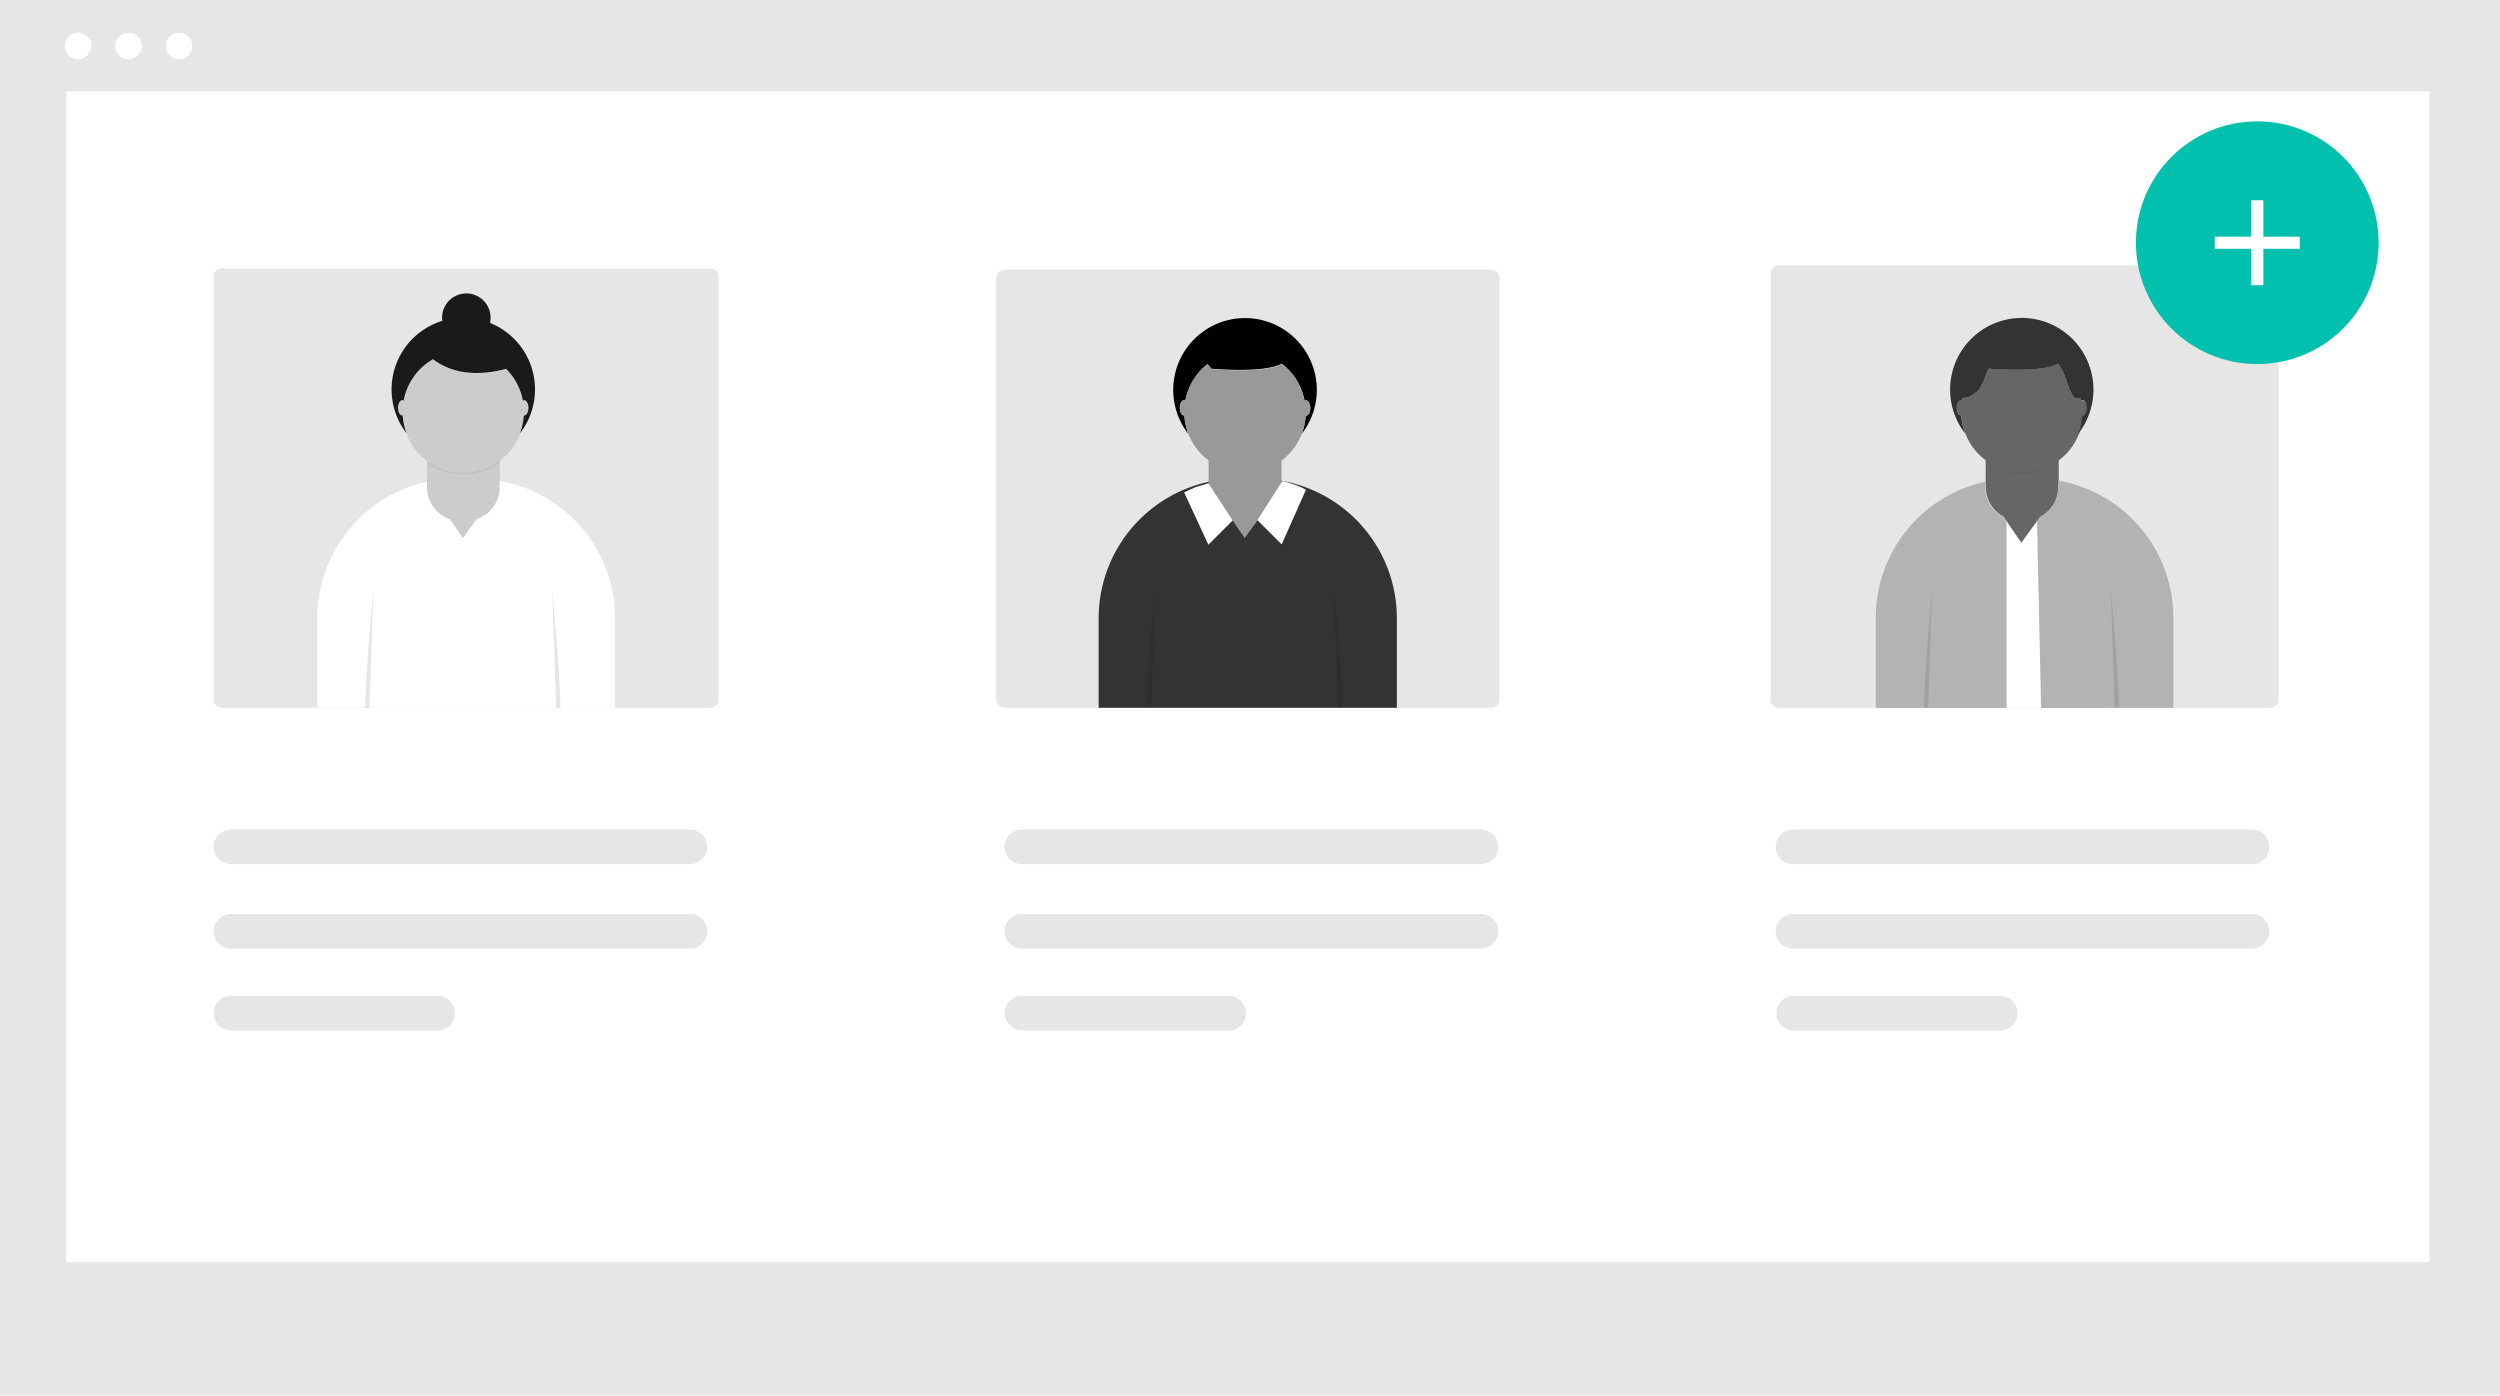 <svg xmlns="http://www.w3.org/2000/svg" viewBox="0 0 412 230"><defs><style>.e6f954fc-5296-4c6c-aed2-afb07e525185{fill:#e6e6e6;}.ef464c09-6f1b-4172-a52e-acf300e2c7f3{fill:#fff;}.e231993e-1858-4a45-9b37-a551c537e16d{fill:#ccc;}.a01695e7-ffff-49c8-8c49-c63ca2c0b78e{fill:#1a1a1a;}.a23bf47c-09a2-47ec-aebf-5f919092d3c2{opacity:0.05;}.a229081c-dd19-4d30-b397-506551574c6b,.a23bf47c-09a2-47ec-aebf-5f919092d3c2{isolation:isolate;}.a229081c-dd19-4d30-b397-506551574c6b{opacity:0.1;}.b8d48a7b-1a7f-4b7f-8775-19aa7469f7ee{fill:#333;}.a0a99a30-6c2d-4f71-a120-b8ad6258e64a{fill:#999;}.f2525711-6440-49a6-896f-a48359ae2b26{fill:#666;}.e2d89d55-b06b-49e2-8956-f682ddd9d47c{fill:#b3b3b3;}.e89c8ed3-a59c-4757-920b-8b5552823cb8{fill:#01c0ad;}.a42b41f4-6ef7-49cc-9608-4173bf4381bf{fill:none;}</style></defs><g id="e6b72df2-7719-423f-b6db-4496e208851c" data-name="Layer 2"><g id="ad3f4bfa-a157-42ab-970d-2a247b8a84e4" data-name="Layer 1"><g id="be648caa-4122-4f41-8dbf-a9cec261f013" data-name="Group 459"><g id="af128d45-d052-4bc0-a0f1-065fe2942cd7" data-name="Group 30"><rect id="ae24863e-f244-4a5e-a31d-a5f57c936393" data-name="Rectangle 17" class="e6f954fc-5296-4c6c-aed2-afb07e525185" width="412" height="230"/><circle id="b4ac72b6-2c43-4363-b852-d0cf95c0c428" data-name="Ellipse 13" class="ef464c09-6f1b-4172-a52e-acf300e2c7f3" cx="12.86" cy="7.58" r="2.19"/><circle id="e5a1d330-f084-42db-92f1-e603170eafdb" data-name="Ellipse 14" class="ef464c09-6f1b-4172-a52e-acf300e2c7f3" cx="21.19" cy="7.58" r="2.19"/><circle id="ac594904-a99d-41d2-ad47-b43cb84ca1f6" data-name="Ellipse 15" class="ef464c09-6f1b-4172-a52e-acf300e2c7f3" cx="29.52" cy="7.58" r="2.19"/><rect id="aa3c7129-c865-4724-9169-f6497e075c91" data-name="Rectangle 18" class="ef464c09-6f1b-4172-a52e-acf300e2c7f3" x="10.93" y="15.03" width="389.45" height="192.96"/><path id="bb7e64db-0445-4242-8ee9-eb1225d61cde" data-name="Path 56" class="e6f954fc-5296-4c6c-aed2-afb07e525185" d="M36.58,44.22a1.37,1.37,0,0,0-1.37,1.37v69.68a1.37,1.37,0,0,0,1.37,1.38h80.47a1.38,1.38,0,0,0,1.38-1.38V45.59a1.37,1.37,0,0,0-1.38-1.37Z"/><path id="ff514f1a-a67d-4afd-adda-93a07444409f" data-name="Path 57" class="e6f954fc-5296-4c6c-aed2-afb07e525185" d="M165.55,44.44a1.38,1.38,0,0,0-1.38,1.38v69.45a1.38,1.38,0,0,0,1.38,1.38h80.21a1.37,1.37,0,0,0,1.37-1.38V45.82a1.37,1.37,0,0,0-1.37-1.38Z"/><path id="b2585dc5-9e1f-4693-a44b-8a97867c6c07" data-name="Path 58" class="e6f954fc-5296-4c6c-aed2-afb07e525185" d="M293.15,43.72a1.38,1.38,0,0,0-1.38,1.38v70.18a1.37,1.37,0,0,0,1.38,1.37h81a1.37,1.37,0,0,0,1.38-1.37V45.1a1.38,1.38,0,0,0-1.38-1.38Z"/><path id="b913e0d6-4aac-4426-afe0-cf95466c199f" data-name="Path 59" class="e6f954fc-5296-4c6c-aed2-afb07e525185" d="M38.06,150.63a2.85,2.85,0,1,0,0,5.7h75.65a2.85,2.85,0,1,0,0-5.7Z"/><path id="ea25045f-b1d7-49bb-8775-c0d69bb2b12b" data-name="Path 60" class="e6f954fc-5296-4c6c-aed2-afb07e525185" d="M38.06,164.11a2.85,2.85,0,0,0,0,5.7H72.12a2.85,2.85,0,1,0,0-5.7Z"/><path id="a20f028e-69f4-4eb3-89c0-68e8341e4a33" data-name="Path 61" class="e6f954fc-5296-4c6c-aed2-afb07e525185" d="M168.4,150.63a2.85,2.85,0,1,0,0,5.7h75.66a2.85,2.85,0,1,0,0-5.7Z"/><path id="b3d8b807-bc71-4889-8d32-2d1c7c3c49e5" data-name="Path 62" class="e6f954fc-5296-4c6c-aed2-afb07e525185" d="M168.43,164.11a2.85,2.85,0,1,0,0,5.7h34.06a2.85,2.85,0,1,0,0-5.7Z"/><path id="a8c7847e-26b2-46cb-8317-8f555dd283f0" data-name="Path 63" class="e6f954fc-5296-4c6c-aed2-afb07e525185" d="M295.49,150.63a2.85,2.85,0,0,0,0,5.7h75.65a2.85,2.85,0,1,0,0-5.7Z"/><path id="b113c109-33a3-4bf8-b8d7-aca3ef6449b0" data-name="Path 64" class="e6f954fc-5296-4c6c-aed2-afb07e525185" d="M38.06,136.71a2.85,2.85,0,0,0,0,5.7h75.65a2.85,2.85,0,1,0,0-5.7Z"/><path id="bb060b61-3e7c-467d-9fcf-d63d8b19ee11" data-name="Path 65" class="e6f954fc-5296-4c6c-aed2-afb07e525185" d="M168.4,136.71a2.85,2.85,0,0,0,0,5.7h75.66a2.85,2.85,0,0,0,0-5.7Z"/><path id="aefc154b-f1e8-46f5-8939-13be625106a1" data-name="Path 66" class="e6f954fc-5296-4c6c-aed2-afb07e525185" d="M295.49,136.71a2.85,2.85,0,0,0,0,5.7h75.65a2.85,2.85,0,1,0,0-5.7Z"/><path id="ff14c234-ff0a-4d61-ad59-7f85989f0794" data-name="Path 67" class="e6f954fc-5296-4c6c-aed2-afb07e525185" d="M295.59,164.11a2.85,2.85,0,1,0,0,5.7h34.06a2.85,2.85,0,1,0,0-5.7H295.59Z"/><path class="e231993e-1858-4a45-9b37-a551c537e16d" d="M86.38,66a.46.46,0,0,0-.21.08,10,10,0,0,0-2.76-5.24c-6,1.6-9.85.09-12.06-1.59a10,10,0,0,0-4.83,6.83A.45.45,0,0,0,66.3,66c-.39,0-.7.57-.7,1.26s.31,1.27.7,1.27c0,0,0,0,.06,0a10,10,0,0,0,4,7.43c0,.2,0,.41,0,.62v3.76a5.61,5.61,0,0,0,3.81,5.32l2.14,3.11,2.24-3.11a5.62,5.62,0,0,0,3.82-5.32V76.53a6,6,0,0,0,0-.61,10,10,0,0,0,4-7.44s0,0,.06,0c.39,0,.71-.57.71-1.27S86.77,66,86.38,66Z"/><path class="a01695e7-ffff-49c8-8c49-c63ca2c0b78e" d="M66.36,68.48s0,0-.06,0c-.39,0-.7-.57-.7-1.27s.31-1.26.7-1.26a.45.45,0,0,1,.22.08,10,10,0,0,1,4.83-6.83c2.21,1.68,6,3.19,12.06,1.59a10,10,0,0,1,2.76,5.24.46.46,0,0,1,.21-.08c.39,0,.71.57.71,1.26s-.32,1.27-.71,1.27c0,0,0,0-.06,0a9.82,9.82,0,0,1-.63,2.93,11.8,11.8,0,0,0-4.93-18.19,4.12,4.12,0,0,0,.09-.86,4,4,0,1,0-8,0,4.4,4.4,0,0,0,.05.51A11.83,11.83,0,0,0,67,71.41,10.13,10.13,0,0,1,66.36,68.48Z"/><path class="a23bf47c-09a2-47ec-aebf-5f919092d3c2" d="M76.34,77.9A9.89,9.89,0,0,1,70.44,76a2.86,2.86,0,0,0-.07.28,10.16,10.16,0,0,0,11.94,0c0-.1,0-.18-.07-.28A9.91,9.91,0,0,1,76.34,77.9Z"/><path class="ef464c09-6f1b-4172-a52e-acf300e2c7f3" d="M101.36,116.65V101.88a23,23,0,0,0-19-22.63v1a5.62,5.62,0,0,1-3.82,5.32l-2.24,3.11-2.14-3.11a5.61,5.61,0,0,1-3.81-5.32v-.85a23,23,0,0,0-18.06,22.44v14.77Z"/><path class="a229081c-dd19-4d30-b397-506551574c6b" d="M92.37,116.65C92.22,109.15,91,97.28,91,97.28l.65,19.37Z"/><path class="a229081c-dd19-4d30-b397-506551574c6b" d="M60.88,116.65l.65-19.37s-1.19,11.87-1.34,19.37Z"/><path class="b8d48a7b-1a7f-4b7f-8775-19aa7469f7ee" d="M230.2,116.65V101.88a23,23,0,0,0-23-23h-3.14a23,23,0,0,0-23,23v14.77Z"/><path d="M195.19,68.49l-.05,0c-.39,0-.7-.57-.7-1.27s.31-1.26.7-1.26a.46.46,0,0,1,.21.08A10,10,0,0,1,199,60l.62.76s8.79.79,11.61-.83A10,10,0,0,1,215,66.06a.49.49,0,0,1,.23-.08c.39,0,.7.57.7,1.26s-.31,1.27-.7,1.27a.15.15,0,0,1-.07,0,10,10,0,0,1-.64,3,11.83,11.83,0,1,0-18.68,0A10,10,0,0,1,195.19,68.49Z"/><path class="a0a99a30-6c2d-4f71-a120-b8ad6258e64a" d="M215.22,66a.49.49,0,0,0-.23.08A10,10,0,0,0,211.24,60c-2.82,1.62-11.61.83-11.61.83L199,60a10,10,0,0,0-3.66,6,.46.46,0,0,0-.21-.08c-.39,0-.7.57-.7,1.26s.31,1.27.7,1.27l.05,0a10,10,0,0,0,4,7.43,6.08,6.08,0,0,0,0,.61v3.76a5.63,5.63,0,0,0,3.8,5.32l2.14,3.11,2.25-3.11a5.62,5.62,0,0,0,3.82-5.32V76.53a4.21,4.21,0,0,0,0-.62,10,10,0,0,0,4-7.43s0,0,.07,0c.39,0,.7-.57.7-1.27S215.61,66,215.22,66Z"/><polygon class="a23bf47c-09a2-47ec-aebf-5f919092d3c2" points="195 81.56 199.03 90.19 203.03 86.2 199.03 80.06 195 81.56"/><polygon class="a23bf47c-09a2-47ec-aebf-5f919092d3c2" points="215.36 81.14 211.32 90.19 207.31 86.2 211.43 79.74 215.36 81.14"/><path class="ef464c09-6f1b-4172-a52e-acf300e2c7f3" d="M195.14,81.14l4,8.63,4-4-4-6.13-1.84.56a3.5,3.5,0,0,0-.54.2Z"/><path class="ef464c09-6f1b-4172-a52e-acf300e2c7f3" d="M215.22,80.72l-4,9-4-4,4.12-6.46.75.22a18.48,18.48,0,0,1,2.4.85Z"/><path class="a229081c-dd19-4d30-b397-506551574c6b" d="M189.72,116.65l.64-19.36s-1.19,11.86-1.34,19.36Z"/><path class="a229081c-dd19-4d30-b397-506551574c6b" d="M221.2,116.65c-.15-7.5-1.34-19.36-1.34-19.36l.64,19.36Z"/><path class="f2525711-6440-49a6-896f-a48359ae2b26" d="M343.22,66A.43.43,0,0,0,343,66c0-.16-.05-.32-.08-.48a1.17,1.17,0,0,1-1.18-.11c-.91-1.42-1.18-3.16-2-4.63a5.84,5.84,0,0,0-.56-.84c-2.7,1.46-10.38.88-11.39.8-.1.17-.19.34-.28.52a15.55,15.55,0,0,1-1.25,2.8c-.49.64-1.85,1.66-2.77,1.46,0,.15-.05.32-.08.47a.44.44,0,0,0-.22-.07c-.38,0-.7.56-.7,1.26s.32,1.26.7,1.26l.05,0a9.94,9.94,0,0,0,4,7.41c0,.21,0,.41,0,.62v3.75a5.6,5.6,0,0,0,2.92,4.92l3,4.35,3.12-4.32a5.61,5.61,0,0,0,3-5V76.49c0-.21,0-.42,0-.62a9.94,9.94,0,0,0,4-7.42l.07,0c.39,0,.7-.57.7-1.26S343.61,66,343.22,66Z"/><path class="a23bf47c-09a2-47ec-aebf-5f919092d3c2" d="M333.19,77.86a9.93,9.93,0,0,1-5.86-1.92l-.06.22a10,10,0,0,0,11.84,0c0-.08,0-.15-.05-.22A9.94,9.94,0,0,1,333.19,77.86Z"/><path class="e2d89d55-b06b-49e2-8956-f682ddd9d47c" d="M358.17,116.66V101.79a22.94,22.94,0,0,0-19-22.59v1a5.61,5.61,0,0,1-3,5l-3.12,4.32-3-4.35a5.6,5.6,0,0,1-2.92-4.92v-.85a22.92,22.92,0,0,0-18,22.4v14.87Z"/><path class="a229081c-dd19-4d30-b397-506551574c6b" d="M349.2,116.66c-.14-7.48-1.35-19.45-1.35-19.45l.65,19.45Z"/><path class="a229081c-dd19-4d30-b397-506551574c6b" d="M317.77,116.66l.64-19.45s-1.2,12-1.34,19.45Z"/><polygon class="ef464c09-6f1b-4172-a52e-acf300e2c7f3" points="336.37 116.66 335.7 85.92 333.1 89.51 330.68 85.98 330.68 116.66 336.37 116.66"/><path class="b8d48a7b-1a7f-4b7f-8775-19aa7469f7ee" d="M323.23,68.46l-.05,0c-.38,0-.7-.57-.7-1.26s.32-1.26.7-1.26a.44.44,0,0,1,.22.07c0-.15.05-.32.08-.47.92.2,2.28-.82,2.77-1.46a15.55,15.55,0,0,0,1.25-2.8c.09-.18.18-.35.28-.52,1,.08,8.69.66,11.39-.8a5.84,5.84,0,0,1,.56.84c.82,1.47,1.09,3.21,2,4.63a1.17,1.17,0,0,0,1.18.11c0,.16,0,.32.08.48a.43.43,0,0,1,.23-.08c.39,0,.7.56.7,1.26s-.31,1.26-.7,1.26l-.07,0a9.65,9.65,0,0,1-.64,3,11.81,11.81,0,1,0-18.64,0A9.89,9.89,0,0,1,323.23,68.46Z"/></g><g id="b4e990c7-eed6-438a-b02a-3b9af54ee6dc" data-name="Group 337"><circle id="aae4328f-4db6-433d-b9b2-364ef824c947" data-name="Ellipse 16" class="e89c8ed3-a59c-4757-920b-8b5552823cb8" cx="372" cy="40" r="20"/><g id="a3460f7e-a81e-40bd-a3d6-29d1c4b8604d" data-name="add-black-18dp"><path id="af6d7e29-4721-4a6d-8e5e-f28f5e25fc9a" data-name="Path 72" class="a42b41f4-6ef7-49cc-9608-4173bf4381bf" d="M360,28h24V52H360Z"/><path id="ecc04460-8210-4692-a29c-a99706882977" data-name="Path 73" class="ef464c09-6f1b-4172-a52e-acf300e2c7f3" d="M379,41h-6v6h-2V41h-6V39h6V33h2v6h6Z"/></g></g></g></g></g></svg>